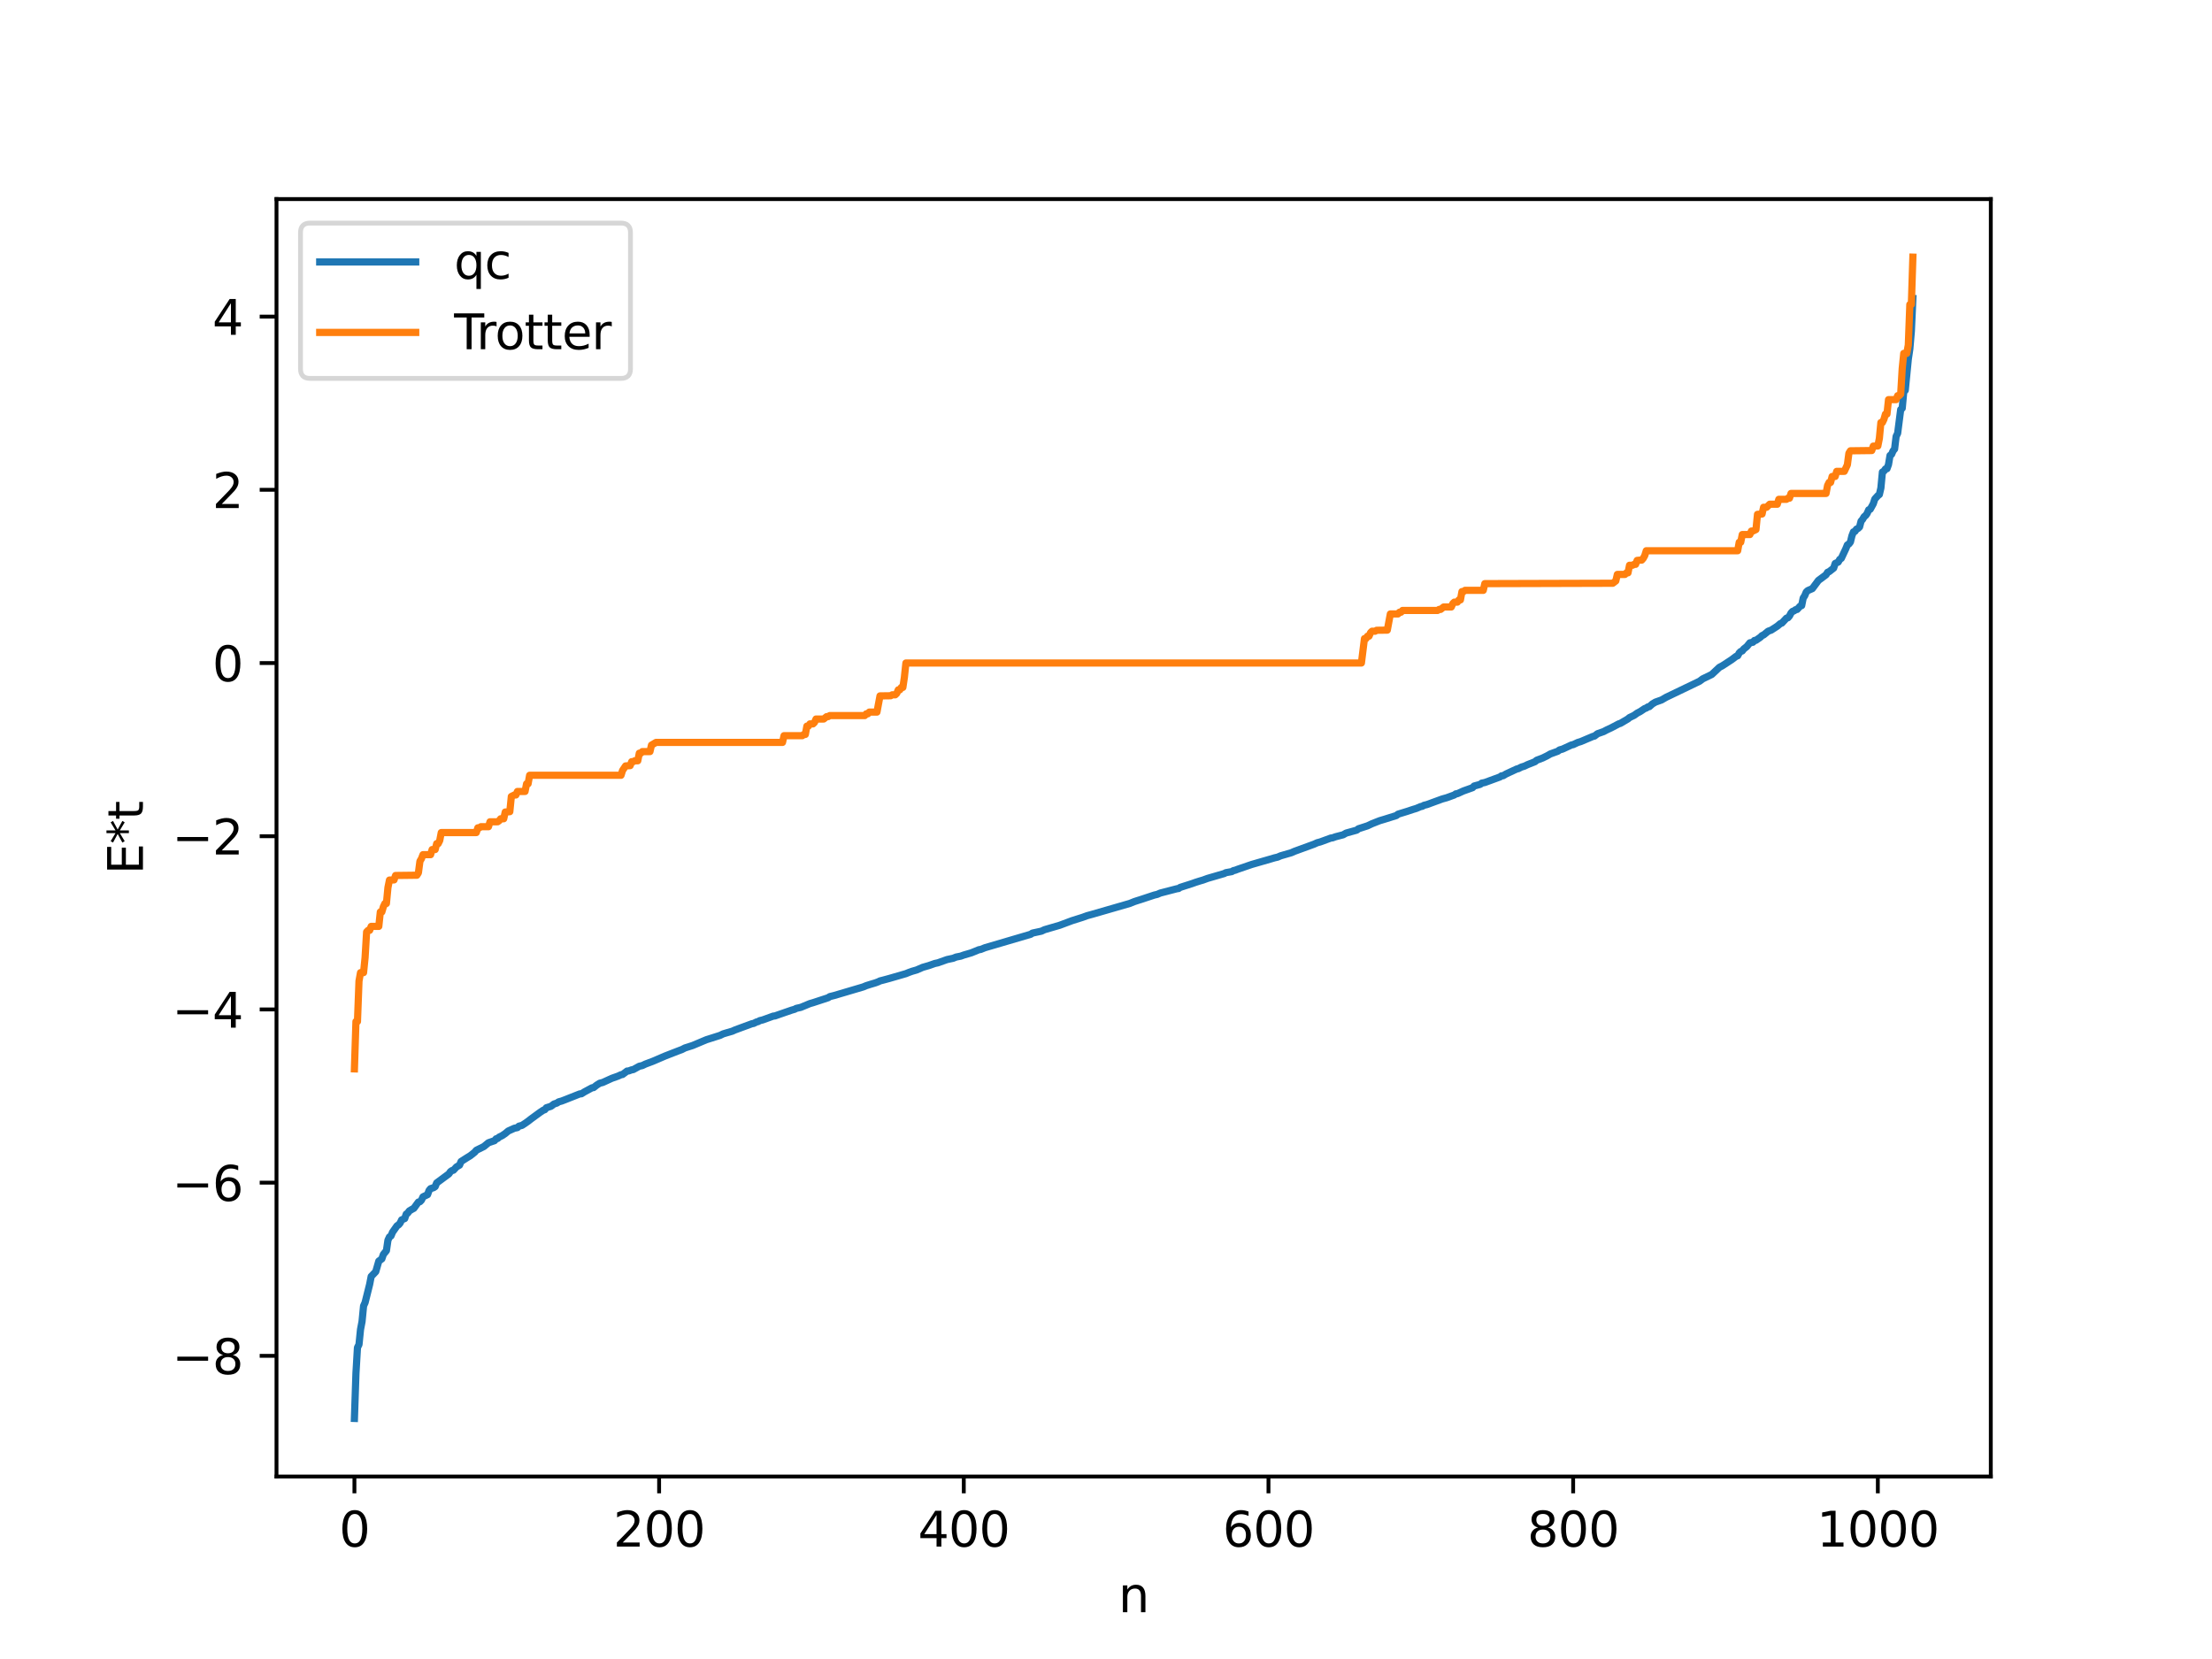 <?xml version="1.0" encoding="utf-8" standalone="no"?>
<!DOCTYPE svg PUBLIC "-//W3C//DTD SVG 1.1//EN"
  "http://www.w3.org/Graphics/SVG/1.1/DTD/svg11.dtd">
<svg xmlns:xlink="http://www.w3.org/1999/xlink" width="460.8pt" height="345.6pt" viewBox="0 0 460.8 345.6" xmlns="http://www.w3.org/2000/svg" version="1.1">
 <defs>
  <style type="text/css">*{stroke-linejoin: round; stroke-linecap: butt}</style>
 </defs>
 <g id="figure_1">
  <g id="patch_1">
   <path d="M 0 345.6 
L 460.8 345.6 
L 460.8 0 
L 0 0 
z
" style="fill: #ffffff"/>
  </g>
  <g id="axes_1">
   <g id="patch_2">
    <path d="M 57.6 307.584 
L 414.72 307.584 
L 414.72 41.472 
L 57.6 41.472 
z
" style="fill: #ffffff"/>
   </g>
   <g id="matplotlib.axis_1">
    <g id="xtick_1">
     <g id="line2d_1">
      <defs>
       <path id="m72585a9d74" d="M 0 0 
L 0 3.5 
" style="stroke: #000000; stroke-width: 0.8"/>
      </defs>
      <g>
       <use xlink:href="#m72585a9d74" x="73.833" y="307.584" style="stroke: #000000; stroke-width: 0.8"/>
      </g>
     </g>
     <g id="text_1">
      <!-- 0 -->
      <g transform="translate(70.651 322.182) scale(0.1 -0.1)">
       <defs>
        <path id="DejaVuSans-30" d="M 2034 4250 
Q 1547 4250 1301 3770 
Q 1056 3291 1056 2328 
Q 1056 1369 1301 889 
Q 1547 409 2034 409 
Q 2525 409 2770 889 
Q 3016 1369 3016 2328 
Q 3016 3291 2770 3770 
Q 2525 4250 2034 4250 
z
M 2034 4750 
Q 2819 4750 3233 4129 
Q 3647 3509 3647 2328 
Q 3647 1150 3233 529 
Q 2819 -91 2034 -91 
Q 1250 -91 836 529 
Q 422 1150 422 2328 
Q 422 3509 836 4129 
Q 1250 4750 2034 4750 
z
" transform="scale(0.016)"/>
       </defs>
       <use xlink:href="#DejaVuSans-30"/>
      </g>
     </g>
    </g>
    <g id="xtick_2">
     <g id="line2d_2">
      <g>
       <use xlink:href="#m72585a9d74" x="137.304" y="307.584" style="stroke: #000000; stroke-width: 0.8"/>
      </g>
     </g>
     <g id="text_2">
      <!-- 200 -->
      <g transform="translate(127.76 322.182) scale(0.1 -0.1)">
       <defs>
        <path id="DejaVuSans-32" d="M 1228 531 
L 3431 531 
L 3431 0 
L 469 0 
L 469 531 
Q 828 903 1448 1529 
Q 2069 2156 2228 2338 
Q 2531 2678 2651 2914 
Q 2772 3150 2772 3378 
Q 2772 3750 2511 3984 
Q 2250 4219 1831 4219 
Q 1534 4219 1204 4116 
Q 875 4013 500 3803 
L 500 4441 
Q 881 4594 1212 4672 
Q 1544 4750 1819 4750 
Q 2544 4750 2975 4387 
Q 3406 4025 3406 3419 
Q 3406 3131 3298 2873 
Q 3191 2616 2906 2266 
Q 2828 2175 2409 1742 
Q 1991 1309 1228 531 
z
" transform="scale(0.016)"/>
       </defs>
       <use xlink:href="#DejaVuSans-32"/>
       <use xlink:href="#DejaVuSans-30" x="63.623"/>
       <use xlink:href="#DejaVuSans-30" x="127.246"/>
      </g>
     </g>
    </g>
    <g id="xtick_3">
     <g id="line2d_3">
      <g>
       <use xlink:href="#m72585a9d74" x="200.775" y="307.584" style="stroke: #000000; stroke-width: 0.8"/>
      </g>
     </g>
     <g id="text_3">
      <!-- 400 -->
      <g transform="translate(191.231 322.182) scale(0.1 -0.1)">
       <defs>
        <path id="DejaVuSans-34" d="M 2419 4116 
L 825 1625 
L 2419 1625 
L 2419 4116 
z
M 2253 4666 
L 3047 4666 
L 3047 1625 
L 3713 1625 
L 3713 1100 
L 3047 1100 
L 3047 0 
L 2419 0 
L 2419 1100 
L 313 1100 
L 313 1709 
L 2253 4666 
z
" transform="scale(0.016)"/>
       </defs>
       <use xlink:href="#DejaVuSans-34"/>
       <use xlink:href="#DejaVuSans-30" x="63.623"/>
       <use xlink:href="#DejaVuSans-30" x="127.246"/>
      </g>
     </g>
    </g>
    <g id="xtick_4">
     <g id="line2d_4">
      <g>
       <use xlink:href="#m72585a9d74" x="264.246" y="307.584" style="stroke: #000000; stroke-width: 0.8"/>
      </g>
     </g>
     <g id="text_4">
      <!-- 600 -->
      <g transform="translate(254.702 322.182) scale(0.1 -0.1)">
       <defs>
        <path id="DejaVuSans-36" d="M 2113 2584 
Q 1688 2584 1439 2293 
Q 1191 2003 1191 1497 
Q 1191 994 1439 701 
Q 1688 409 2113 409 
Q 2538 409 2786 701 
Q 3034 994 3034 1497 
Q 3034 2003 2786 2293 
Q 2538 2584 2113 2584 
z
M 3366 4563 
L 3366 3988 
Q 3128 4100 2886 4159 
Q 2644 4219 2406 4219 
Q 1781 4219 1451 3797 
Q 1122 3375 1075 2522 
Q 1259 2794 1537 2939 
Q 1816 3084 2150 3084 
Q 2853 3084 3261 2657 
Q 3669 2231 3669 1497 
Q 3669 778 3244 343 
Q 2819 -91 2113 -91 
Q 1303 -91 875 529 
Q 447 1150 447 2328 
Q 447 3434 972 4092 
Q 1497 4750 2381 4750 
Q 2619 4750 2861 4703 
Q 3103 4656 3366 4563 
z
" transform="scale(0.016)"/>
       </defs>
       <use xlink:href="#DejaVuSans-36"/>
       <use xlink:href="#DejaVuSans-30" x="63.623"/>
       <use xlink:href="#DejaVuSans-30" x="127.246"/>
      </g>
     </g>
    </g>
    <g id="xtick_5">
     <g id="line2d_5">
      <g>
       <use xlink:href="#m72585a9d74" x="327.717" y="307.584" style="stroke: #000000; stroke-width: 0.8"/>
      </g>
     </g>
     <g id="text_5">
      <!-- 800 -->
      <g transform="translate(318.173 322.182) scale(0.1 -0.1)">
       <defs>
        <path id="DejaVuSans-38" d="M 2034 2216 
Q 1584 2216 1326 1975 
Q 1069 1734 1069 1313 
Q 1069 891 1326 650 
Q 1584 409 2034 409 
Q 2484 409 2743 651 
Q 3003 894 3003 1313 
Q 3003 1734 2745 1975 
Q 2488 2216 2034 2216 
z
M 1403 2484 
Q 997 2584 770 2862 
Q 544 3141 544 3541 
Q 544 4100 942 4425 
Q 1341 4750 2034 4750 
Q 2731 4750 3128 4425 
Q 3525 4100 3525 3541 
Q 3525 3141 3298 2862 
Q 3072 2584 2669 2484 
Q 3125 2378 3379 2068 
Q 3634 1759 3634 1313 
Q 3634 634 3220 271 
Q 2806 -91 2034 -91 
Q 1263 -91 848 271 
Q 434 634 434 1313 
Q 434 1759 690 2068 
Q 947 2378 1403 2484 
z
M 1172 3481 
Q 1172 3119 1398 2916 
Q 1625 2713 2034 2713 
Q 2441 2713 2670 2916 
Q 2900 3119 2900 3481 
Q 2900 3844 2670 4047 
Q 2441 4250 2034 4250 
Q 1625 4250 1398 4047 
Q 1172 3844 1172 3481 
z
" transform="scale(0.016)"/>
       </defs>
       <use xlink:href="#DejaVuSans-38"/>
       <use xlink:href="#DejaVuSans-30" x="63.623"/>
       <use xlink:href="#DejaVuSans-30" x="127.246"/>
      </g>
     </g>
    </g>
    <g id="xtick_6">
     <g id="line2d_6">
      <g>
       <use xlink:href="#m72585a9d74" x="391.188" y="307.584" style="stroke: #000000; stroke-width: 0.8"/>
      </g>
     </g>
     <g id="text_6">
      <!-- 1000 -->
      <g transform="translate(378.463 322.182) scale(0.1 -0.1)">
       <defs>
        <path id="DejaVuSans-31" d="M 794 531 
L 1825 531 
L 1825 4091 
L 703 3866 
L 703 4441 
L 1819 4666 
L 2450 4666 
L 2450 531 
L 3481 531 
L 3481 0 
L 794 0 
L 794 531 
z
" transform="scale(0.016)"/>
       </defs>
       <use xlink:href="#DejaVuSans-31"/>
       <use xlink:href="#DejaVuSans-30" x="63.623"/>
       <use xlink:href="#DejaVuSans-30" x="127.246"/>
       <use xlink:href="#DejaVuSans-30" x="190.869"/>
      </g>
     </g>
    </g>
    <g id="text_7">
     <!-- n -->
     <g transform="translate(232.991 335.861) scale(0.1 -0.1)">
      <defs>
       <path id="DejaVuSans-6e" d="M 3513 2113 
L 3513 0 
L 2938 0 
L 2938 2094 
Q 2938 2591 2744 2837 
Q 2550 3084 2163 3084 
Q 1697 3084 1428 2787 
Q 1159 2491 1159 1978 
L 1159 0 
L 581 0 
L 581 3500 
L 1159 3500 
L 1159 2956 
Q 1366 3272 1645 3428 
Q 1925 3584 2291 3584 
Q 2894 3584 3203 3211 
Q 3513 2838 3513 2113 
z
" transform="scale(0.016)"/>
      </defs>
      <use xlink:href="#DejaVuSans-6e"/>
     </g>
    </g>
   </g>
   <g id="matplotlib.axis_2">
    <g id="ytick_1">
     <g id="line2d_7">
      <defs>
       <path id="m263b67b72b" d="M 0 0 
L -3.5 0 
" style="stroke: #000000; stroke-width: 0.8"/>
      </defs>
      <g>
       <use xlink:href="#m263b67b72b" x="57.6" y="282.451" style="stroke: #000000; stroke-width: 0.8"/>
      </g>
     </g>
     <g id="text_8">
      <!-- −8 -->
      <g transform="translate(35.858 286.25) scale(0.1 -0.1)">
       <defs>
        <path id="DejaVuSans-2212" d="M 678 2272 
L 4684 2272 
L 4684 1741 
L 678 1741 
L 678 2272 
z
" transform="scale(0.016)"/>
       </defs>
       <use xlink:href="#DejaVuSans-2212"/>
       <use xlink:href="#DejaVuSans-38" x="83.789"/>
      </g>
     </g>
    </g>
    <g id="ytick_2">
     <g id="line2d_8">
      <g>
       <use xlink:href="#m263b67b72b" x="57.6" y="246.367" style="stroke: #000000; stroke-width: 0.8"/>
      </g>
     </g>
     <g id="text_9">
      <!-- −6 -->
      <g transform="translate(35.858 250.167) scale(0.1 -0.1)">
       <use xlink:href="#DejaVuSans-2212"/>
       <use xlink:href="#DejaVuSans-36" x="83.789"/>
      </g>
     </g>
    </g>
    <g id="ytick_3">
     <g id="line2d_9">
      <g>
       <use xlink:href="#m263b67b72b" x="57.6" y="210.284" style="stroke: #000000; stroke-width: 0.8"/>
      </g>
     </g>
     <g id="text_10">
      <!-- −4 -->
      <g transform="translate(35.858 214.083) scale(0.1 -0.1)">
       <use xlink:href="#DejaVuSans-2212"/>
       <use xlink:href="#DejaVuSans-34" x="83.789"/>
      </g>
     </g>
    </g>
    <g id="ytick_4">
     <g id="line2d_10">
      <g>
       <use xlink:href="#m263b67b72b" x="57.6" y="174.201" style="stroke: #000000; stroke-width: 0.8"/>
      </g>
     </g>
     <g id="text_11">
      <!-- −2 -->
      <g transform="translate(35.858 178) scale(0.1 -0.1)">
       <use xlink:href="#DejaVuSans-2212"/>
       <use xlink:href="#DejaVuSans-32" x="83.789"/>
      </g>
     </g>
    </g>
    <g id="ytick_5">
     <g id="line2d_11">
      <g>
       <use xlink:href="#m263b67b72b" x="57.6" y="138.118" style="stroke: #000000; stroke-width: 0.8"/>
      </g>
     </g>
     <g id="text_12">
      <!-- 0 -->
      <g transform="translate(44.237 141.917) scale(0.1 -0.1)">
       <use xlink:href="#DejaVuSans-30"/>
      </g>
     </g>
    </g>
    <g id="ytick_6">
     <g id="line2d_12">
      <g>
       <use xlink:href="#m263b67b72b" x="57.6" y="102.034" style="stroke: #000000; stroke-width: 0.8"/>
      </g>
     </g>
     <g id="text_13">
      <!-- 2 -->
      <g transform="translate(44.237 105.834) scale(0.1 -0.1)">
       <use xlink:href="#DejaVuSans-32"/>
      </g>
     </g>
    </g>
    <g id="ytick_7">
     <g id="line2d_13">
      <g>
       <use xlink:href="#m263b67b72b" x="57.6" y="65.951" style="stroke: #000000; stroke-width: 0.8"/>
      </g>
     </g>
     <g id="text_14">
      <!-- 4 -->
      <g transform="translate(44.237 69.75) scale(0.1 -0.1)">
       <use xlink:href="#DejaVuSans-34"/>
      </g>
     </g>
    </g>
    <g id="text_15">
     <!-- E*t -->
     <g transform="translate(29.778 182.148) rotate(-90) scale(0.1 -0.1)">
      <defs>
       <path id="DejaVuSans-45" d="M 628 4666 
L 3578 4666 
L 3578 4134 
L 1259 4134 
L 1259 2753 
L 3481 2753 
L 3481 2222 
L 1259 2222 
L 1259 531 
L 3634 531 
L 3634 0 
L 628 0 
L 628 4666 
z
" transform="scale(0.016)"/>
       <path id="DejaVuSans-2a" d="M 3009 3897 
L 1888 3291 
L 3009 2681 
L 2828 2375 
L 1778 3009 
L 1778 1831 
L 1422 1831 
L 1422 3009 
L 372 2375 
L 191 2681 
L 1313 3291 
L 191 3897 
L 372 4206 
L 1422 3572 
L 1422 4750 
L 1778 4750 
L 1778 3572 
L 2828 4206 
L 3009 3897 
z
" transform="scale(0.016)"/>
       <path id="DejaVuSans-74" d="M 1172 4494 
L 1172 3500 
L 2356 3500 
L 2356 3053 
L 1172 3053 
L 1172 1153 
Q 1172 725 1289 603 
Q 1406 481 1766 481 
L 2356 481 
L 2356 0 
L 1766 0 
Q 1100 0 847 248 
Q 594 497 594 1153 
L 594 3053 
L 172 3053 
L 172 3500 
L 594 3500 
L 594 4494 
L 1172 4494 
z
" transform="scale(0.016)"/>
      </defs>
      <use xlink:href="#DejaVuSans-45"/>
      <use xlink:href="#DejaVuSans-2a" x="63.184"/>
      <use xlink:href="#DejaVuSans-74" x="113.184"/>
     </g>
    </g>
   </g>
   <g id="line2d_14">
    <path d="M 73.833 295.488 
L 74.15 286.113 
L 74.467 280.719 
L 74.785 280.09 
L 75.102 276.962 
L 75.42 275.3 
L 75.737 272.054 
L 76.054 271.348 
L 77.006 267.541 
L 77.324 265.907 
L 78.276 264.911 
L 78.91 262.714 
L 79.545 262.244 
L 79.862 261.316 
L 80.497 260.536 
L 80.815 258.358 
L 81.132 257.676 
L 81.449 257.467 
L 81.767 256.698 
L 82.719 255.344 
L 83.036 255.158 
L 83.353 254.783 
L 83.671 254.115 
L 84.305 253.855 
L 84.623 252.921 
L 84.94 252.705 
L 85.258 252.258 
L 85.892 251.88 
L 86.21 251.717 
L 86.844 250.841 
L 87.162 250.41 
L 87.479 250.339 
L 87.796 250.015 
L 88.114 249.324 
L 89.066 248.863 
L 89.383 247.987 
L 89.7 247.616 
L 90.335 247.411 
L 90.653 247.189 
L 90.97 246.419 
L 93.509 244.543 
L 93.826 244.087 
L 94.143 243.856 
L 94.461 243.774 
L 95.096 243.086 
L 95.73 242.722 
L 96.048 241.963 
L 97.317 241.155 
L 97.952 240.77 
L 98.904 240.015 
L 99.221 239.626 
L 100.808 238.838 
L 101.76 238.053 
L 103.029 237.617 
L 103.347 237.232 
L 103.664 237.167 
L 103.981 236.88 
L 104.616 236.569 
L 105.251 236.136 
L 105.886 235.605 
L 107.155 235.036 
L 107.79 234.898 
L 108.107 234.599 
L 108.742 234.434 
L 109.377 234.022 
L 110.011 233.575 
L 110.646 233.079 
L 112.55 231.69 
L 113.185 231.272 
L 113.502 231.167 
L 113.82 230.768 
L 114.772 230.464 
L 115.406 229.987 
L 116.041 229.78 
L 116.358 229.542 
L 116.993 229.37 
L 117.628 229.127 
L 120.801 227.871 
L 121.119 227.855 
L 121.753 227.46 
L 123.34 226.603 
L 123.658 226.563 
L 124.292 226.06 
L 124.927 225.658 
L 125.562 225.497 
L 127.466 224.626 
L 128.735 224.181 
L 129.37 223.886 
L 129.687 223.836 
L 130.639 223.118 
L 130.957 223.101 
L 131.591 222.865 
L 131.909 222.821 
L 133.178 222.119 
L 133.813 221.974 
L 134.448 221.666 
L 136.034 221.069 
L 138.573 219.978 
L 140.477 219.238 
L 141.429 218.869 
L 142.064 218.631 
L 142.699 218.305 
L 144.286 217.798 
L 147.142 216.597 
L 149.998 215.691 
L 150.633 215.38 
L 151.267 215.187 
L 152.537 214.82 
L 153.172 214.536 
L 156.662 213.253 
L 156.98 213.204 
L 157.615 212.885 
L 157.932 212.822 
L 158.249 212.623 
L 158.884 212.469 
L 161.105 211.665 
L 161.423 211.643 
L 162.058 211.418 
L 164.914 210.429 
L 165.548 210.247 
L 165.866 210.067 
L 166.818 209.852 
L 168.722 209.064 
L 169.357 208.883 
L 172.53 207.842 
L 172.848 207.614 
L 173.8 207.375 
L 179.829 205.594 
L 180.464 205.327 
L 181.416 205.029 
L 182.368 204.744 
L 183.003 204.505 
L 183.32 204.342 
L 183.955 204.182 
L 185.224 203.839 
L 188.715 202.829 
L 189.35 202.568 
L 189.985 202.34 
L 190.937 202.067 
L 192.206 201.518 
L 193.476 201.152 
L 194.745 200.708 
L 195.38 200.573 
L 197.284 199.896 
L 198.553 199.626 
L 199.188 199.367 
L 200.14 199.181 
L 200.775 198.95 
L 202.362 198.484 
L 203.948 197.836 
L 204.266 197.797 
L 205.218 197.418 
L 214.739 194.619 
L 215.056 194.385 
L 216.96 193.972 
L 217.595 193.673 
L 220.768 192.746 
L 223.307 191.796 
L 225.529 191.095 
L 226.481 190.748 
L 227.433 190.49 
L 235.367 188.198 
L 236.319 187.812 
L 236.953 187.606 
L 237.588 187.408 
L 240.444 186.463 
L 241.079 186.312 
L 241.714 186.037 
L 245.205 185.132 
L 245.522 185.095 
L 245.839 184.866 
L 248.378 184.052 
L 249.013 183.821 
L 249.965 183.519 
L 250.6 183.335 
L 251.552 182.986 
L 255.043 181.971 
L 255.36 181.794 
L 256.629 181.567 
L 256.947 181.354 
L 257.264 181.303 
L 257.899 181.06 
L 260.755 180.082 
L 264.563 178.983 
L 265.515 178.703 
L 266.15 178.557 
L 266.785 178.281 
L 269.006 177.637 
L 269.641 177.354 
L 273.767 175.846 
L 274.401 175.556 
L 275.036 175.388 
L 277.258 174.573 
L 277.575 174.545 
L 278.21 174.315 
L 279.796 173.903 
L 280.431 173.544 
L 282.653 172.928 
L 282.97 172.654 
L 284.874 172.038 
L 285.826 171.589 
L 287.413 170.964 
L 288.365 170.681 
L 290.904 169.886 
L 291.221 169.614 
L 293.125 169.027 
L 294.395 168.606 
L 295.029 168.417 
L 295.981 168.015 
L 296.299 167.972 
L 296.616 167.766 
L 297.251 167.609 
L 300.424 166.448 
L 301.377 166.182 
L 302.963 165.604 
L 303.281 165.371 
L 303.598 165.34 
L 304.867 164.765 
L 306.772 164.084 
L 307.089 163.742 
L 308.358 163.398 
L 308.676 163.14 
L 309.31 163.014 
L 312.484 161.848 
L 312.801 161.613 
L 313.119 161.602 
L 313.753 161.226 
L 315.975 160.192 
L 316.292 160.127 
L 316.927 159.8 
L 317.562 159.604 
L 318.196 159.3 
L 319.783 158.669 
L 320.1 158.381 
L 321.37 157.905 
L 322.322 157.432 
L 322.957 157.065 
L 324.543 156.49 
L 324.861 156.228 
L 325.496 156.053 
L 327.4 155.176 
L 327.717 155.123 
L 328.669 154.675 
L 329.304 154.482 
L 331.843 153.407 
L 332.16 153.339 
L 332.795 152.846 
L 334.064 152.401 
L 334.699 152.063 
L 335.651 151.617 
L 337.238 150.783 
L 337.555 150.692 
L 338.507 150.132 
L 339.142 149.754 
L 339.459 149.479 
L 340.411 149.023 
L 341.046 148.563 
L 341.681 148.231 
L 342.633 147.597 
L 342.95 147.5 
L 343.267 147.266 
L 343.585 147.209 
L 344.22 146.646 
L 344.854 146.266 
L 346.124 145.814 
L 347.076 145.262 
L 354.058 141.908 
L 354.692 141.427 
L 356.596 140.502 
L 358.183 139.015 
L 358.818 138.679 
L 360.722 137.436 
L 361.674 136.718 
L 361.991 136.612 
L 362.309 136.023 
L 362.626 135.711 
L 362.943 135.601 
L 363.261 135.188 
L 363.896 134.688 
L 364.53 133.91 
L 365.165 133.791 
L 365.482 133.423 
L 365.8 133.386 
L 366.752 132.719 
L 367.069 132.394 
L 367.386 132.275 
L 368.021 131.76 
L 368.339 131.495 
L 368.973 131.267 
L 370.243 130.444 
L 370.877 129.908 
L 371.195 129.797 
L 372.147 128.776 
L 372.464 128.688 
L 372.781 128.318 
L 373.099 127.71 
L 373.416 127.364 
L 373.734 127.257 
L 374.051 127.012 
L 374.368 126.961 
L 375.003 126.268 
L 375.32 126.159 
L 375.638 124.58 
L 375.955 124.104 
L 376.272 123.332 
L 376.59 123.034 
L 377.542 122.618 
L 378.811 120.914 
L 380.398 119.737 
L 380.715 119.221 
L 381.033 119.093 
L 381.985 118.345 
L 382.302 117.379 
L 382.937 117.086 
L 383.254 116.528 
L 383.572 116.322 
L 384.524 114.293 
L 384.841 113.516 
L 385.158 113.325 
L 385.476 112.914 
L 385.793 111.605 
L 386.11 110.796 
L 386.428 110.69 
L 386.745 110.223 
L 387.062 110.085 
L 387.38 109.772 
L 387.697 108.565 
L 388.015 108.193 
L 388.332 107.638 
L 388.649 107.398 
L 388.967 106.943 
L 389.284 106.205 
L 389.601 106.094 
L 390.236 104.948 
L 390.553 103.96 
L 391.188 103.263 
L 391.505 103.015 
L 391.823 101.666 
L 392.14 98.334 
L 392.458 98.149 
L 392.775 97.687 
L 393.092 97.641 
L 393.41 96.767 
L 393.727 94.879 
L 394.044 94.658 
L 394.362 93.928 
L 394.679 93.541 
L 394.996 90.911 
L 395.314 90.266 
L 395.948 85.314 
L 396.266 85.056 
L 396.583 81.631 
L 396.9 81.308 
L 397.535 74.81 
L 397.853 72.684 
L 398.17 68.999 
L 398.487 62.177 
L 398.487 62.177 
" clip-path="url(#p0295698151)" style="fill: none; stroke: #1f77b4; stroke-width: 1.5; stroke-linecap: square"/>
   </g>
   <g id="line2d_15">
    <path d="M 73.833 222.667 
L 74.15 212.801 
L 74.467 212.801 
L 74.785 204.368 
L 75.102 202.616 
L 75.737 202.616 
L 76.054 199.461 
L 76.372 194.134 
L 76.689 193.807 
L 77.006 193.807 
L 77.324 192.983 
L 78.91 192.983 
L 79.228 189.978 
L 79.545 189.978 
L 79.862 188.89 
L 80.18 188.218 
L 80.497 188.218 
L 80.815 184.895 
L 81.132 183.33 
L 82.084 183.303 
L 82.401 182.378 
L 86.844 182.325 
L 87.162 181.818 
L 87.479 179.41 
L 87.796 178.878 
L 88.114 178.044 
L 89.7 178.044 
L 90.018 176.979 
L 90.653 176.979 
L 90.97 175.742 
L 91.287 175.742 
L 91.605 175.097 
L 91.922 173.439 
L 99.221 173.439 
L 99.539 172.452 
L 99.856 172.452 
L 100.173 172.218 
L 101.76 172.218 
L 102.077 171.194 
L 103.664 171.194 
L 103.981 170.963 
L 104.299 170.564 
L 104.934 170.564 
L 105.251 169.16 
L 106.203 169.089 
L 106.52 165.92 
L 107.155 165.607 
L 107.472 165.607 
L 107.79 164.877 
L 109.377 164.877 
L 109.694 163.275 
L 110.011 163.275 
L 110.329 161.506 
L 129.37 161.506 
L 129.687 160.501 
L 130.322 159.555 
L 131.274 159.495 
L 131.591 158.672 
L 131.909 158.672 
L 132.226 158.485 
L 132.861 158.485 
L 133.178 156.901 
L 133.496 156.901 
L 133.813 156.57 
L 135.4 156.57 
L 135.717 155.22 
L 136.669 154.656 
L 163.01 154.656 
L 163.327 153.255 
L 167.135 153.255 
L 167.453 152.998 
L 167.77 152.998 
L 168.087 151.264 
L 168.405 151.264 
L 168.722 150.801 
L 169.357 150.801 
L 169.674 150.503 
L 169.991 149.787 
L 171.578 149.787 
L 172.213 149.283 
L 172.53 149.283 
L 172.848 149.069 
L 180.147 149.069 
L 180.464 148.7 
L 180.781 148.7 
L 181.099 148.339 
L 182.686 148.339 
L 183.32 144.968 
L 185.542 144.938 
L 185.859 144.742 
L 186.494 144.742 
L 186.811 144.446 
L 187.129 143.705 
L 187.446 143.705 
L 187.763 143.203 
L 188.081 143.203 
L 188.398 141.107 
L 188.715 138.118 
L 283.605 138.118 
L 284.239 133.032 
L 284.557 133.032 
L 284.874 132.53 
L 285.191 132.53 
L 285.509 131.789 
L 285.826 131.493 
L 286.461 131.493 
L 286.778 131.297 
L 289 131.267 
L 289.634 127.897 
L 291.221 127.897 
L 291.539 127.535 
L 291.856 127.535 
L 292.173 127.167 
L 299.472 127.167 
L 299.79 126.953 
L 300.107 126.953 
L 300.742 126.448 
L 302.329 126.448 
L 302.646 125.733 
L 302.963 125.434 
L 303.598 125.434 
L 303.915 124.971 
L 304.233 124.971 
L 304.55 123.237 
L 304.867 123.237 
L 305.185 122.981 
L 308.993 122.981 
L 309.31 121.58 
L 335.968 121.503 
L 336.603 121.016 
L 336.92 119.666 
L 338.507 119.666 
L 338.824 119.334 
L 339.142 119.334 
L 339.459 117.751 
L 340.094 117.751 
L 340.411 117.563 
L 340.729 117.563 
L 341.046 116.741 
L 341.681 116.68 
L 341.998 116.68 
L 342.315 116.314 
L 342.633 115.735 
L 342.95 114.729 
L 361.991 114.729 
L 362.309 112.96 
L 362.626 112.96 
L 362.943 111.358 
L 364.53 111.358 
L 364.848 110.629 
L 365.165 110.629 
L 365.8 110.316 
L 366.117 107.147 
L 367.069 107.076 
L 367.386 105.672 
L 368.021 105.672 
L 368.656 105.041 
L 370.243 105.041 
L 370.56 104.017 
L 372.147 104.017 
L 372.464 103.784 
L 372.781 103.784 
L 373.099 102.796 
L 380.398 102.796 
L 380.715 101.138 
L 381.033 100.494 
L 381.35 100.494 
L 381.667 99.256 
L 382.302 99.256 
L 382.62 98.191 
L 384.206 98.191 
L 384.841 96.825 
L 385.158 94.417 
L 385.476 93.91 
L 389.919 93.858 
L 390.236 92.932 
L 391.188 92.905 
L 391.505 91.341 
L 391.823 88.018 
L 392.14 88.018 
L 392.458 87.346 
L 392.775 86.258 
L 393.092 86.258 
L 393.41 83.253 
L 394.996 83.253 
L 395.314 82.428 
L 395.631 82.428 
L 395.948 82.102 
L 396.266 76.775 
L 396.583 73.619 
L 397.218 73.619 
L 397.535 71.867 
L 397.853 63.434 
L 398.17 63.434 
L 398.487 53.568 
L 398.487 53.568 
" clip-path="url(#p0295698151)" style="fill: none; stroke: #ff7f0e; stroke-width: 1.5; stroke-linecap: square"/>
   </g>
   <g id="patch_3">
    <path d="M 57.6 307.584 
L 57.6 41.472 
" style="fill: none; stroke: #000000; stroke-width: 0.8; stroke-linejoin: miter; stroke-linecap: square"/>
   </g>
   <g id="patch_4">
    <path d="M 414.72 307.584 
L 414.72 41.472 
" style="fill: none; stroke: #000000; stroke-width: 0.8; stroke-linejoin: miter; stroke-linecap: square"/>
   </g>
   <g id="patch_5">
    <path d="M 57.6 307.584 
L 414.72 307.584 
" style="fill: none; stroke: #000000; stroke-width: 0.8; stroke-linejoin: miter; stroke-linecap: square"/>
   </g>
   <g id="patch_6">
    <path d="M 57.6 41.472 
L 414.72 41.472 
" style="fill: none; stroke: #000000; stroke-width: 0.8; stroke-linejoin: miter; stroke-linecap: square"/>
   </g>
   <g id="legend_1">
    <g id="patch_7">
     <path d="M 64.6 78.828 
L 129.342 78.828 
Q 131.342 78.828 131.342 76.828 
L 131.342 48.472 
Q 131.342 46.472 129.342 46.472 
L 64.6 46.472 
Q 62.6 46.472 62.6 48.472 
L 62.6 76.828 
Q 62.6 78.828 64.6 78.828 
z
" style="fill: #ffffff; opacity: 0.8; stroke: #cccccc; stroke-linejoin: miter"/>
    </g>
    <g id="line2d_16">
     <path d="M 66.6 54.57 
L 76.6 54.57 
L 86.6 54.57 
" style="fill: none; stroke: #1f77b4; stroke-width: 1.5; stroke-linecap: square"/>
    </g>
    <g id="text_16">
     <!-- qc -->
     <g transform="translate(94.6 58.07) scale(0.1 -0.1)">
      <defs>
       <path id="DejaVuSans-71" d="M 947 1747 
Q 947 1113 1208 752 
Q 1469 391 1925 391 
Q 2381 391 2643 752 
Q 2906 1113 2906 1747 
Q 2906 2381 2643 2742 
Q 2381 3103 1925 3103 
Q 1469 3103 1208 2742 
Q 947 2381 947 1747 
z
M 2906 525 
Q 2725 213 2448 61 
Q 2172 -91 1784 -91 
Q 1150 -91 751 415 
Q 353 922 353 1747 
Q 353 2572 751 3078 
Q 1150 3584 1784 3584 
Q 2172 3584 2448 3432 
Q 2725 3281 2906 2969 
L 2906 3500 
L 3481 3500 
L 3481 -1331 
L 2906 -1331 
L 2906 525 
z
" transform="scale(0.016)"/>
       <path id="DejaVuSans-63" d="M 3122 3366 
L 3122 2828 
Q 2878 2963 2633 3030 
Q 2388 3097 2138 3097 
Q 1578 3097 1268 2742 
Q 959 2388 959 1747 
Q 959 1106 1268 751 
Q 1578 397 2138 397 
Q 2388 397 2633 464 
Q 2878 531 3122 666 
L 3122 134 
Q 2881 22 2623 -34 
Q 2366 -91 2075 -91 
Q 1284 -91 818 406 
Q 353 903 353 1747 
Q 353 2603 823 3093 
Q 1294 3584 2113 3584 
Q 2378 3584 2631 3529 
Q 2884 3475 3122 3366 
z
" transform="scale(0.016)"/>
      </defs>
      <use xlink:href="#DejaVuSans-71"/>
      <use xlink:href="#DejaVuSans-63" x="63.477"/>
     </g>
    </g>
    <g id="line2d_17">
     <path d="M 66.6 69.249 
L 76.6 69.249 
L 86.6 69.249 
" style="fill: none; stroke: #ff7f0e; stroke-width: 1.5; stroke-linecap: square"/>
    </g>
    <g id="text_17">
     <!-- Trotter -->
     <g transform="translate(94.6 72.749) scale(0.1 -0.1)">
      <defs>
       <path id="DejaVuSans-54" d="M -19 4666 
L 3928 4666 
L 3928 4134 
L 2272 4134 
L 2272 0 
L 1638 0 
L 1638 4134 
L -19 4134 
L -19 4666 
z
" transform="scale(0.016)"/>
       <path id="DejaVuSans-72" d="M 2631 2963 
Q 2534 3019 2420 3045 
Q 2306 3072 2169 3072 
Q 1681 3072 1420 2755 
Q 1159 2438 1159 1844 
L 1159 0 
L 581 0 
L 581 3500 
L 1159 3500 
L 1159 2956 
Q 1341 3275 1631 3429 
Q 1922 3584 2338 3584 
Q 2397 3584 2469 3576 
Q 2541 3569 2628 3553 
L 2631 2963 
z
" transform="scale(0.016)"/>
       <path id="DejaVuSans-6f" d="M 1959 3097 
Q 1497 3097 1228 2736 
Q 959 2375 959 1747 
Q 959 1119 1226 758 
Q 1494 397 1959 397 
Q 2419 397 2687 759 
Q 2956 1122 2956 1747 
Q 2956 2369 2687 2733 
Q 2419 3097 1959 3097 
z
M 1959 3584 
Q 2709 3584 3137 3096 
Q 3566 2609 3566 1747 
Q 3566 888 3137 398 
Q 2709 -91 1959 -91 
Q 1206 -91 779 398 
Q 353 888 353 1747 
Q 353 2609 779 3096 
Q 1206 3584 1959 3584 
z
" transform="scale(0.016)"/>
       <path id="DejaVuSans-65" d="M 3597 1894 
L 3597 1613 
L 953 1613 
Q 991 1019 1311 708 
Q 1631 397 2203 397 
Q 2534 397 2845 478 
Q 3156 559 3463 722 
L 3463 178 
Q 3153 47 2828 -22 
Q 2503 -91 2169 -91 
Q 1331 -91 842 396 
Q 353 884 353 1716 
Q 353 2575 817 3079 
Q 1281 3584 2069 3584 
Q 2775 3584 3186 3129 
Q 3597 2675 3597 1894 
z
M 3022 2063 
Q 3016 2534 2758 2815 
Q 2500 3097 2075 3097 
Q 1594 3097 1305 2825 
Q 1016 2553 972 2059 
L 3022 2063 
z
" transform="scale(0.016)"/>
      </defs>
      <use xlink:href="#DejaVuSans-54"/>
      <use xlink:href="#DejaVuSans-72" x="46.334"/>
      <use xlink:href="#DejaVuSans-6f" x="85.197"/>
      <use xlink:href="#DejaVuSans-74" x="146.379"/>
      <use xlink:href="#DejaVuSans-74" x="185.588"/>
      <use xlink:href="#DejaVuSans-65" x="224.797"/>
      <use xlink:href="#DejaVuSans-72" x="286.32"/>
     </g>
    </g>
   </g>
  </g>
 </g>
 <defs>
  <clipPath id="p0295698151">
   <rect x="57.6" y="41.472" width="357.12" height="266.112"/>
  </clipPath>
 </defs>
</svg>
